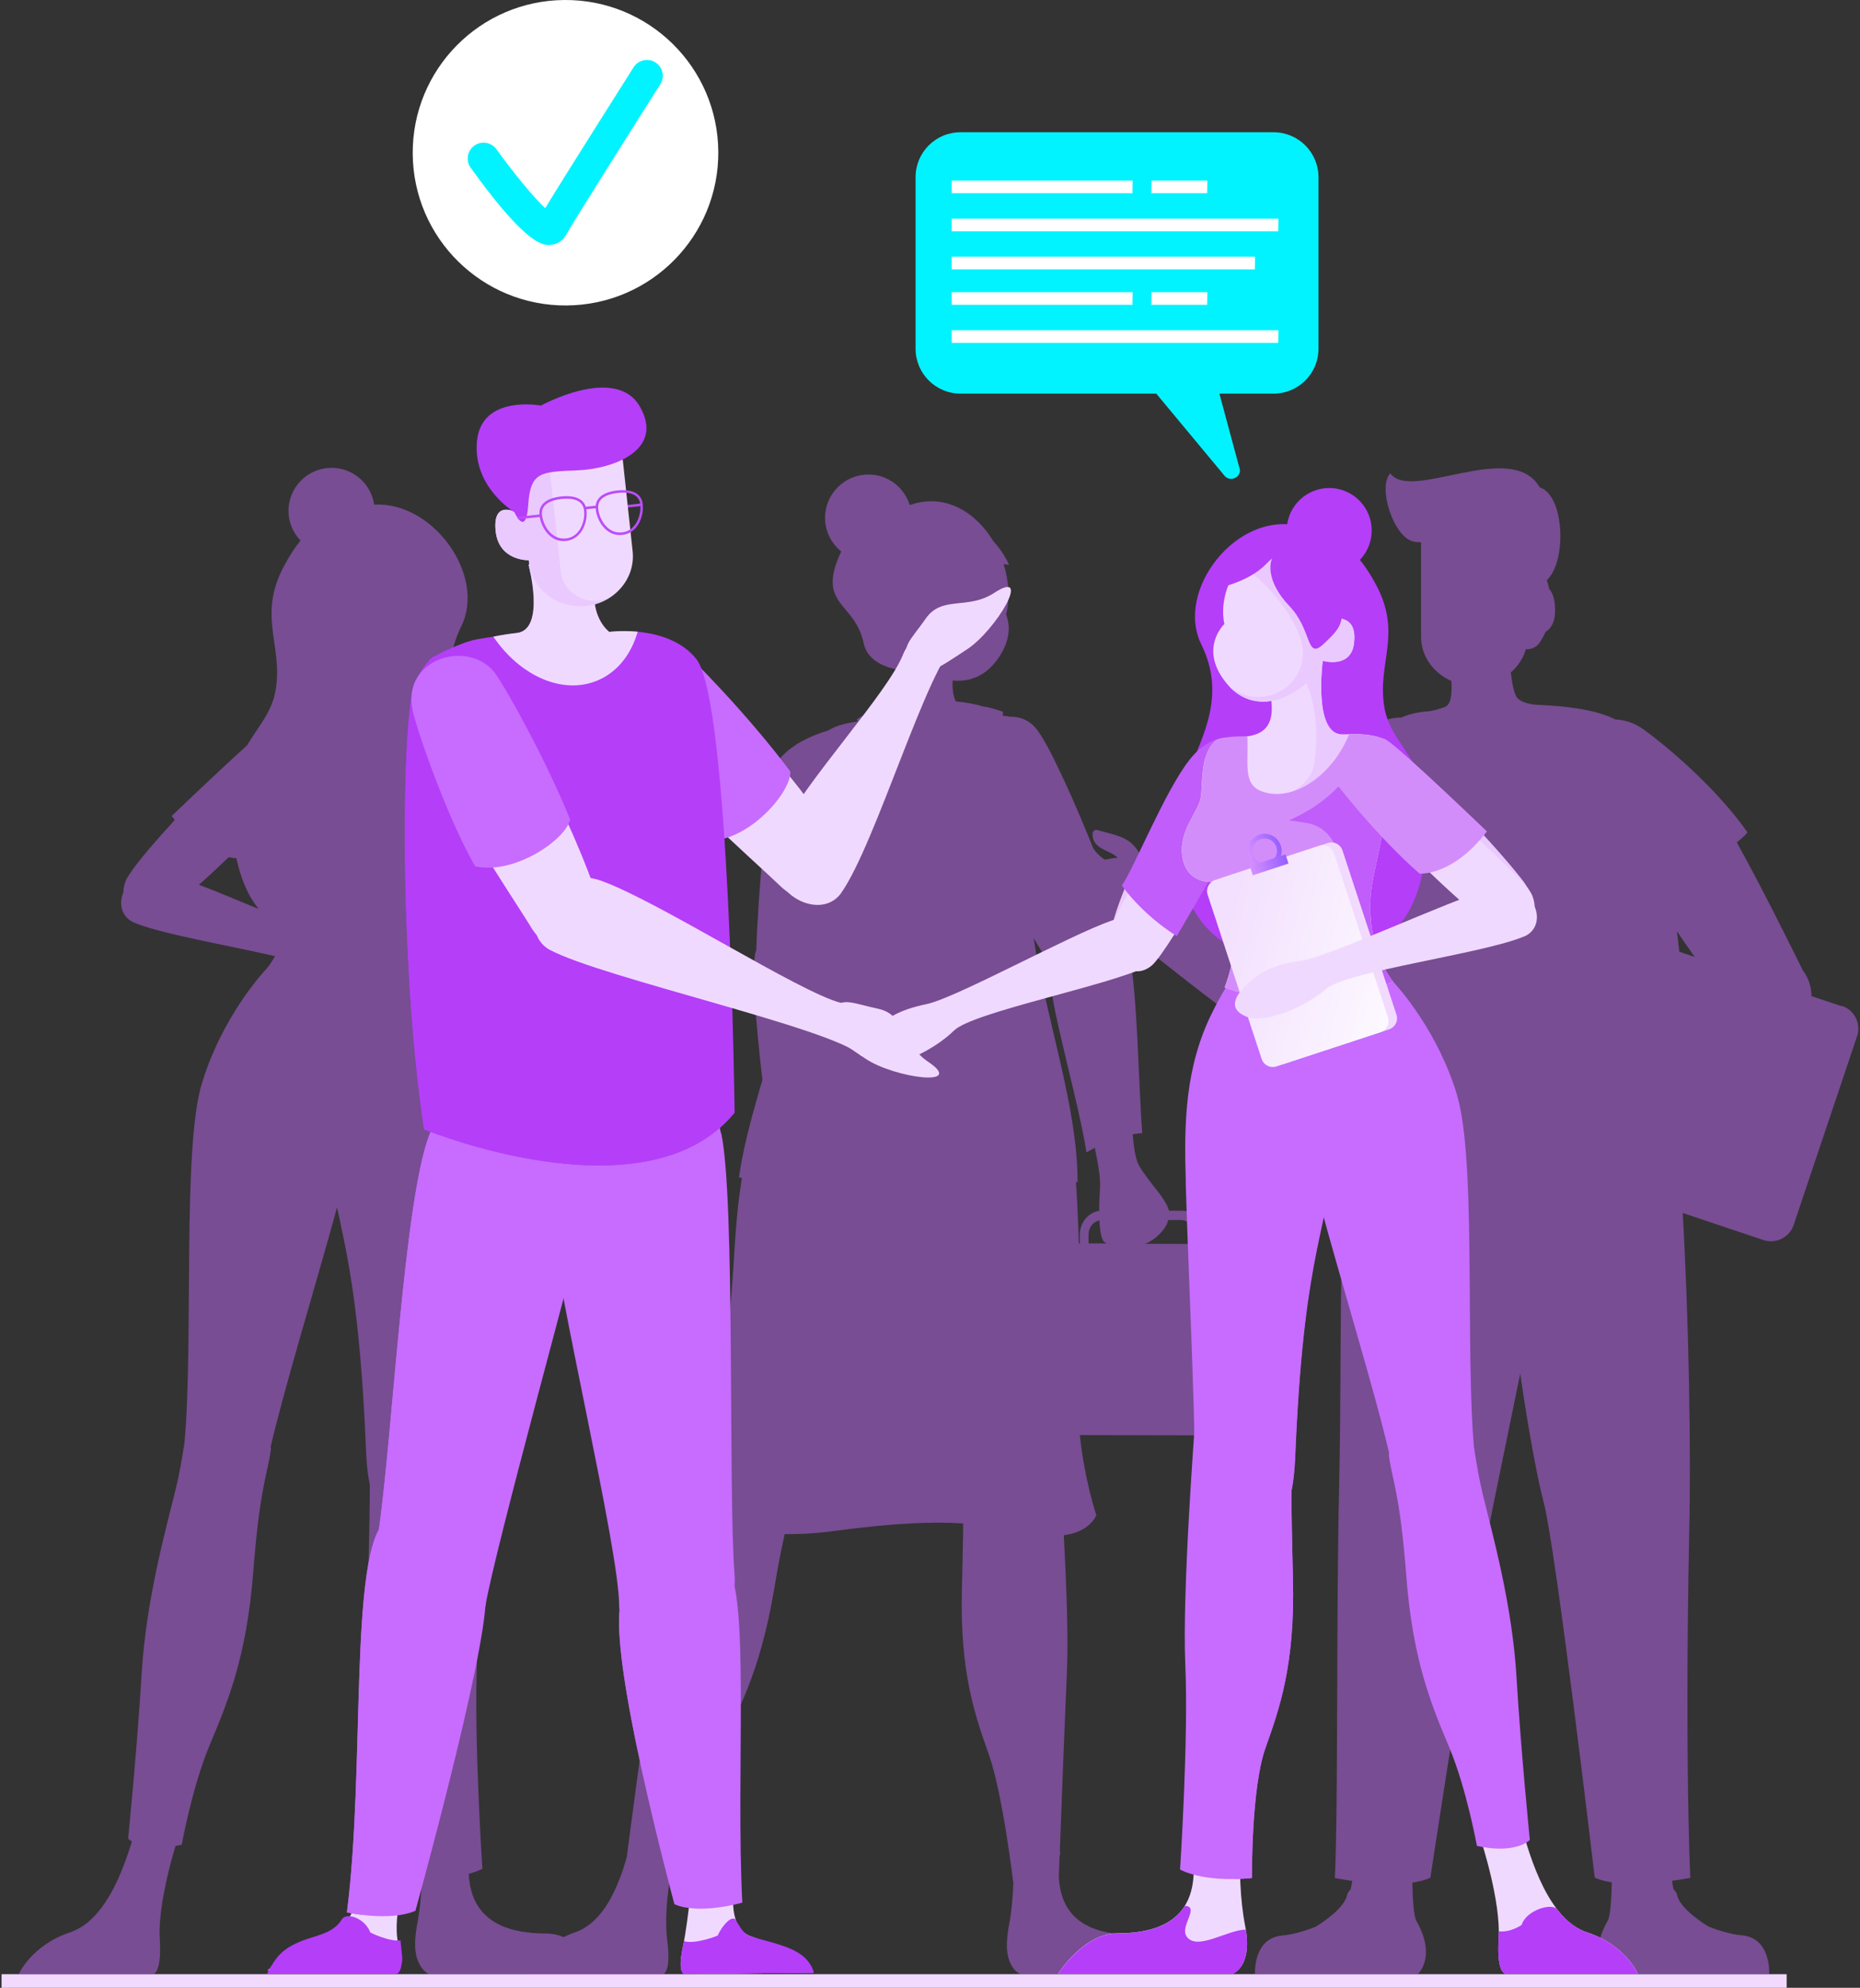 <svg width="454" height="485" viewBox="0 0 454 485" fill="none" xmlns="http://www.w3.org/2000/svg">
<rect x="0" y="0" width="454" height="485" fill="#333333" stroke="none"/>
<path d="M436.098 481.684H0.383V485H436.098V481.684Z" fill="#F1DAFE"/>
<path opacity="0.47" d="M449.398 245.461L445.628 244.206L442.167 243.045C442.143 240.676 441.361 238.472 440.057 236.79C437.164 230.962 430.431 217.269 423.935 205.542C425.357 204.381 426.306 203.481 426.519 203.055C418.387 191.517 405.869 181.354 401.269 178.037C398.946 176.355 396.575 175.644 394.323 175.549C388.799 172.754 380.335 172.233 376.447 172.043C376.447 172.043 376.423 172.043 376.399 172.043C375.712 172.019 375.19 171.972 374.834 171.948C373.341 171.806 371.183 171.38 370.282 170.195C369.619 169.342 369.097 166.973 368.765 164.083C370.519 162.567 371.8 160.6 372.44 158.397C373.72 158.539 375.095 157.852 375.783 156.834C376.375 155.933 376.873 155.033 377.253 154.18C378.509 153.398 379.576 151.882 379.576 148.992C379.576 146.102 378.936 144.562 378.154 143.709C377.964 142.832 377.727 142.122 377.561 141.553C382.492 137.004 381.9 120.752 375.783 118.904C375.783 118.904 375.783 118.857 375.783 118.833C368.812 107.083 344.345 122.577 339.366 115.493C336.166 118.833 340.149 130.963 344.891 132.1C345.341 132.219 346.029 132.29 346.858 132.337V155.388C346.858 160.127 349.869 164.201 354.255 166.144C354.421 168.584 354.327 171.806 352.786 172.446C351.576 172.943 350.178 173.299 349.04 173.512C347.119 173.63 344.464 173.986 342.022 175.076C338.11 175.076 334.293 176.829 332.278 180.43C330.997 182.728 321.372 198.198 318.29 211.915C319.404 213.028 320.732 214.023 322.178 214.947C320.281 221.889 318.384 229.375 316.867 235.914C303.97 228.522 287.232 219.378 281.636 216.061C281.281 215.161 280.901 214.308 280.475 213.502C280.475 213.431 280.475 213.384 280.451 213.289C279.431 210.73 278.317 207.698 276.231 205.803C274.097 203.836 270.493 203.339 267.838 202.51C267.245 202.32 266.676 202.865 266.676 203.434C266.676 207.272 270.612 207.224 272.817 209.262C271.821 209.356 270.707 209.522 269.711 209.759C268.526 209.025 267.625 208.124 266.842 206.987C265.04 202.486 263.12 197.914 261.271 193.768C261.271 193.744 261.271 193.72 261.223 193.673C261.034 193.246 260.844 192.82 260.654 192.394C260.654 192.346 260.607 192.299 260.583 192.251C260.18 191.375 259.801 190.522 259.398 189.693L259.303 189.48C259.137 189.124 258.971 188.769 258.805 188.437C258.781 188.39 258.758 188.319 258.71 188.271C258.521 187.869 258.331 187.49 258.165 187.111C258.165 187.063 258.117 187.016 258.094 186.968C257.951 186.66 257.786 186.329 257.643 186.021C257.596 185.926 257.548 185.855 257.525 185.76C257.359 185.429 257.217 185.121 257.051 184.813C257.051 184.789 257.027 184.741 257.003 184.718C256.837 184.386 256.671 184.054 256.505 183.746C256.458 183.675 256.41 183.581 256.387 183.51C256.268 183.273 256.15 183.036 256.007 182.799C255.96 182.728 255.913 182.633 255.889 182.562C255.747 182.278 255.581 181.993 255.438 181.733C255.438 181.685 255.391 181.662 255.367 181.614C255.249 181.377 255.106 181.164 254.988 180.951C254.941 180.88 254.893 180.809 254.869 180.738C254.751 180.548 254.656 180.359 254.537 180.169C254.514 180.122 254.49 180.074 254.443 180.027C254.3 179.814 254.182 179.601 254.063 179.411C254.04 179.364 253.992 179.316 253.968 179.269C253.874 179.127 253.779 178.985 253.684 178.842C253.66 178.795 253.613 178.748 253.589 178.7C253.471 178.534 253.352 178.369 253.257 178.226C251.432 175.763 249.061 174.815 246.571 174.886C246.121 174.768 245.481 174.673 244.746 174.625C244.793 174.294 244.817 173.986 244.817 173.678C244.817 173.678 242.043 172.612 239.909 172.375C237.847 171.711 235.571 171.356 233.295 171.143C232.726 169.935 232.417 168.324 232.512 166.144C232.512 166.12 232.512 166.073 232.512 166.049C232.607 166.049 232.702 166.049 232.797 166.049C232.986 166.049 233.176 166.097 233.389 166.097C233.769 166.097 234.148 166.097 234.527 166.073C234.717 166.073 234.907 166.073 235.096 166.049C235.476 166.002 235.855 165.931 236.211 165.86C236.4 165.812 236.59 165.789 236.78 165.741C237.135 165.647 237.515 165.504 237.87 165.362C238.06 165.291 238.25 165.244 238.439 165.149C238.795 164.983 239.127 164.794 239.459 164.604C239.649 164.509 239.814 164.391 240.004 164.296C240.336 164.083 240.644 163.822 240.976 163.562C241.166 163.42 241.332 163.278 241.498 163.112C241.806 162.827 242.091 162.519 242.375 162.211C242.494 162.069 242.636 161.975 242.754 161.832C242.731 161.832 242.707 161.856 242.66 161.88C242.825 161.69 242.991 161.524 243.157 161.311C246.808 156.455 246.595 152.569 245.576 149.94C246.548 145.983 246.24 141.648 244.959 137.62C245.789 137.762 246.311 137.833 246.311 137.833C246.311 137.833 245.03 134.801 242.422 131.982C238.202 125.017 230.853 120.421 222.626 123.05C222.436 123.121 222.246 123.145 222.057 123.216C220.705 118.928 216.746 115.777 211.981 115.777C206.125 115.777 201.383 120.515 201.383 126.367C201.383 129.684 202.948 132.621 205.342 134.564C205.247 134.777 205.129 134.967 205.034 135.204C199.391 147.831 208.709 146.836 210.819 156.976C211.601 160.719 215.229 162.827 219.876 163.514C220.042 166.286 219.97 169.39 219.235 171.783C217.315 172.067 216.106 172.327 216.106 172.327C216.106 172.327 213.048 172.991 209.136 175.502C209.136 175.502 209.23 175.715 209.373 176.023C206.623 176.402 203.92 177.066 202.236 178.203C200.055 178.842 197.803 179.743 195.764 180.832C195.717 180.856 195.669 180.88 195.622 180.904C195.1 181.188 194.626 181.472 194.152 181.804C194.033 181.875 193.915 181.97 193.796 182.041C193.298 182.372 192.824 182.728 192.397 183.083C192.303 183.154 192.232 183.225 192.16 183.296C191.757 183.628 191.402 183.983 191.046 184.339C190.975 184.41 190.904 184.481 190.856 184.528C190.477 184.931 190.169 185.334 189.884 185.76C189.813 185.855 189.766 185.95 189.695 186.044C189.41 186.495 189.173 186.945 188.983 187.419C188.912 187.608 188.841 187.845 188.77 188.153C188.723 188.295 188.699 188.485 188.652 188.674C188.652 188.745 188.628 188.793 188.604 188.864C187.253 195.142 185.072 216.961 184.597 231.839C184.455 232.171 184.36 232.526 184.289 232.929C183.91 235.298 183.957 239.159 184.242 243.827C184.242 243.85 184.242 243.898 184.242 243.921C184.242 244.158 184.289 244.419 184.289 244.679C184.669 250.27 185.332 256.904 186.091 263.49C185.664 264.983 185.214 266.451 184.811 267.92C184.692 268.347 184.574 268.773 184.455 269.199C183.981 270.834 183.531 272.493 183.104 274.127C181.989 278.415 181.017 282.727 180.377 287.252C180.377 287.252 180.662 287.323 181.089 287.441C181.065 287.655 181.017 287.868 180.994 288.081C180.851 288.981 180.709 289.882 180.591 290.829C180.591 290.995 180.543 291.137 180.52 291.279C180.377 292.369 180.235 293.483 180.116 294.644C180.093 294.952 180.045 295.259 180.022 295.567C179.927 296.468 179.832 297.392 179.761 298.339C179.737 298.695 179.69 299.05 179.666 299.429C179.571 300.685 179.476 301.964 179.382 303.314C178.006 326.958 175.398 351.668 169.187 366.332C169.187 366.332 169.211 366.38 169.282 366.474C169.282 366.498 169.329 366.522 169.353 366.569C169.424 366.664 169.495 366.759 169.614 366.901C169.661 366.948 169.708 367.019 169.756 367.067C169.874 367.209 170.017 367.375 170.183 367.564C170.23 367.611 170.254 367.659 170.301 367.706C166.887 377.325 161.505 392.203 159.134 408.194C156.692 424.683 153.421 449.724 152.994 453.065C152.899 453.373 152.828 453.657 152.733 453.965C152.686 454.154 152.615 454.344 152.567 454.533C152.425 455.007 152.259 455.505 152.117 455.979C152.117 456.002 152.117 456.026 152.093 456.073C151.24 458.608 150.196 461.119 148.94 463.394C148.892 463.465 148.845 463.56 148.821 463.631C148.56 464.081 148.3 464.507 148.015 464.934C147.92 465.076 147.849 465.218 147.754 465.36C147.565 465.621 147.375 465.858 147.185 466.118C146.853 466.568 146.522 466.995 146.166 467.397C146.024 467.563 145.881 467.729 145.715 467.871C145.36 468.25 145.004 468.582 144.649 468.914C144.459 469.08 144.293 469.222 144.103 469.388C143.724 469.696 143.321 469.956 142.918 470.217C142.728 470.335 142.562 470.454 142.373 470.572C141.78 470.904 141.163 471.188 140.5 471.425C139.433 471.78 138.484 472.183 137.607 472.633C136.256 472.088 134.81 471.757 133.292 471.757C132.154 471.757 131.111 471.709 130.092 471.638C129.76 471.615 129.475 471.567 129.143 471.52C128.503 471.449 127.839 471.378 127.246 471.283C126.915 471.235 126.63 471.141 126.298 471.07C125.777 470.951 125.231 470.856 124.733 470.714C124.425 470.619 124.164 470.525 123.88 470.406C123.429 470.264 122.955 470.098 122.552 469.932C122.291 469.814 122.054 469.696 121.817 469.553C121.414 469.364 121.035 469.174 120.679 468.961C120.466 468.819 120.252 468.677 120.063 468.535C119.731 468.298 119.399 468.085 119.091 467.824C118.901 467.658 118.735 467.492 118.569 467.326C118.285 467.066 118 466.805 117.763 466.521C117.597 466.355 117.479 466.166 117.336 465.976C117.099 465.692 116.886 465.384 116.672 465.076C115.226 462.825 114.562 460.124 114.42 457.21C116.672 456.594 117.739 455.955 117.739 455.955C117.739 455.955 115.629 423.735 116.435 405.351C117.099 390.544 115.155 361.262 114.254 348.138C114.752 327.432 115.748 306.75 116.388 286.02C116.838 271.19 116.578 257.401 109.797 243.874C108.754 241.813 107.687 239.728 106.478 237.809C106.573 237.762 106.668 237.738 106.786 237.714C106.786 237.714 105.885 235.558 105.174 232.431L107.142 226.414C109.015 225.134 110.627 223.666 112.002 221.984L113.519 225.348C113.733 225.229 113.946 225.134 114.159 225.016C115.748 228.191 117.123 230.725 118.119 232.194C120.205 235.772 125.231 238.259 130.542 234.824C139.362 229.138 163.141 208.906 169.234 203.647C169.495 203.481 169.756 203.315 169.993 203.197C172.814 201.752 174.829 202.865 178.362 199.761C180.875 197.535 176.845 191.707 184.858 190.617C186.684 190.38 187.229 189.053 184.621 188.935C181.041 188.793 174.853 189.788 169.377 192.939C168.381 193.507 170.42 185.263 168.523 187.111C165.986 189.622 166.247 190.356 165.678 194.147C165.678 194.147 165.891 196.279 161.268 199.406C161.268 199.406 160.581 199.951 160.581 199.975C155.033 204.808 139.409 212.531 128.55 218.714C128.503 218.548 128.479 218.383 128.432 218.217C128.337 217.838 128.219 217.411 128.124 217.032C127.981 216.487 127.839 215.966 127.673 215.374C127.673 215.303 127.626 215.232 127.626 215.161C128.124 214.639 128.384 214.331 128.384 214.331C125.8 209.546 120.252 190.048 115.06 181.709C114.728 181.188 114.396 180.714 114.065 180.264C110.319 171.617 107.592 162.993 112.595 152.806C118.688 140.416 105.767 122.34 91.328 123.121C90.617 118.312 86.657 114.498 81.608 114.166C75.823 113.787 70.82 118.194 70.441 123.974C70.251 127.03 71.389 129.85 73.357 131.887C71.982 133.593 70.607 135.654 69.232 138.284C62.831 150.413 69.113 157.473 67.288 168.347C66.363 173.82 63.044 177.208 60.294 181.875C52.778 188.65 41.896 199.098 41.896 199.098C42.157 199.43 42.417 199.738 42.678 200.046C38.079 205.045 34.072 209.712 32.033 212.673C32.033 212.649 32.128 212.578 32.152 212.531C31.393 213.573 30.871 214.426 30.658 214.995C30.279 215.99 30.113 216.89 30.113 217.696C28.927 220.515 29.615 223.76 32.744 225.111C39.075 227.788 55.007 230.536 67.122 233.284C66.055 235.25 65.154 236.245 65.154 236.245C61.289 240.415 53.347 250.792 49.245 264.438C44.456 280.405 47.278 327.053 45.025 352.07C44.338 356.311 43.864 359.343 42.844 363.489C40.45 373.25 35.637 390.449 34.57 408.407C33.503 426.365 31.274 448.611 31.274 448.611C31.274 448.611 31.559 448.919 32.199 449.298C30.54 454.747 28.05 461.404 24.28 466.095C23.877 466.592 23.498 467.042 23.071 467.492C22.905 467.658 22.763 467.8 22.597 467.966C22.218 468.321 21.838 468.677 21.459 469.008C21.27 469.174 21.08 469.316 20.89 469.459C20.487 469.767 20.06 470.027 19.634 470.288C19.444 470.406 19.254 470.525 19.065 470.619C18.448 470.951 17.808 471.235 17.144 471.472C7.637 474.6 4.531 481.754 4.531 481.754H36.87C36.87 481.754 39.572 482.654 39.003 473.154C38.956 472.538 38.956 471.899 38.956 471.259C39.027 463.796 41.706 454.154 42.844 450.387C43.342 450.293 43.84 450.222 44.361 450.103C44.361 450.103 46.875 436.054 51.166 425.82C55.457 415.562 60.199 404.475 61.811 383.579C63.423 362.684 65.32 359.675 66.126 353.658C66.15 353.444 66.126 353.207 66.079 352.947C69.516 338.187 76.961 313.975 82.271 294.596C84.761 306.157 87.701 318.713 89.171 350.08C89.337 353.658 89.384 358.111 90.261 362.21C90.261 362.542 90.261 362.873 90.261 363.252C90.261 367.398 90.166 373.416 89.906 384.077C89.36 405.398 93.249 416.107 96.757 426.01C100.266 435.912 100.053 458.04 100.053 458.04C100.788 458.111 101.475 458.158 102.163 458.205C102.447 458.205 102.708 458.229 102.993 458.253C102.85 461.972 102.519 466.071 101.76 469.885C101.689 470.217 101.665 470.501 101.618 470.809C101.594 470.975 101.57 471.117 101.546 471.259C101.499 471.543 101.475 471.804 101.452 472.065C101.428 472.349 101.404 472.633 101.381 472.894C101.381 473.131 101.357 473.391 101.333 473.605C101.333 473.865 101.333 474.102 101.333 474.339C101.333 474.552 101.333 474.765 101.333 474.979C101.333 475.216 101.357 475.429 101.381 475.642C101.381 475.831 101.404 476.021 101.452 476.211C101.475 476.4 101.523 476.59 101.546 476.779C101.57 476.945 101.618 477.111 101.641 477.277C101.689 477.442 101.736 477.608 101.784 477.774C101.831 477.916 101.878 478.058 101.926 478.201C101.973 478.343 102.044 478.485 102.092 478.627C102.139 478.745 102.187 478.864 102.258 478.982C102.329 479.101 102.376 479.219 102.447 479.338C102.495 479.432 102.566 479.551 102.613 479.646C102.684 479.764 102.756 479.859 102.827 479.954C102.898 480.048 102.945 480.12 103.016 480.214C103.088 480.309 103.159 480.38 103.23 480.475C103.277 480.546 103.348 480.617 103.396 480.688C103.467 480.759 103.538 480.83 103.609 480.901C103.657 480.949 103.728 480.996 103.775 481.043C103.846 481.115 103.917 481.162 103.965 481.209C104.012 481.257 104.06 481.28 104.107 481.328C104.178 481.375 104.226 481.423 104.297 481.446C104.344 481.446 104.368 481.494 104.415 481.517C104.463 481.541 104.51 481.588 104.581 481.612C104.605 481.612 104.629 481.636 104.652 481.659C104.7 481.683 104.747 481.707 104.771 481.73C104.818 481.73 104.818 481.73 104.818 481.73H128.693V481.778H161.292C161.292 481.778 164.09 482.678 162.833 473.107C162.762 472.491 162.691 471.851 162.667 471.188C162.359 466.284 163.141 460.432 163.947 455.884C164.018 455.671 169.424 437.594 174.592 428.118C179.808 418.594 185.522 408.265 188.96 387.725C189.908 381.992 190.762 377.704 191.544 374.292C195.005 374.363 198.941 374.174 203.493 373.558C218.382 371.568 227.699 371.236 235.096 371.71C235.096 372.8 235.073 373.984 235.049 375.335C235.002 378.58 234.907 382.584 234.788 387.725C234.267 408.265 238.013 418.594 241.379 428.118C244.746 437.642 247.306 459.2 247.306 459.2C247.306 459.2 247.33 459.2 247.354 459.2C247.235 462.778 246.903 466.687 246.168 470.359C246.097 470.667 246.074 470.951 246.026 471.259C246.002 471.401 246.002 471.543 245.979 471.686C245.931 471.946 245.908 472.207 245.884 472.467C245.86 472.752 245.836 473.012 245.813 473.249C245.813 473.486 245.789 473.723 245.765 473.936C245.765 474.173 245.765 474.41 245.765 474.647C245.765 474.86 245.765 475.073 245.765 475.263C245.765 475.476 245.789 475.689 245.813 475.879C245.813 476.068 245.86 476.258 245.884 476.424C245.908 476.613 245.931 476.803 245.979 476.969C246.002 477.134 246.05 477.3 246.074 477.442C246.121 477.608 246.168 477.774 246.216 477.916C246.263 478.058 246.311 478.201 246.334 478.319C246.382 478.461 246.429 478.603 246.5 478.722C246.548 478.84 246.595 478.959 246.643 479.077C246.714 479.196 246.761 479.314 246.832 479.432C246.88 479.527 246.951 479.646 246.998 479.717C247.069 479.812 247.117 479.906 247.188 480.001C247.235 480.096 247.306 480.167 247.354 480.238C247.425 480.333 247.496 480.404 247.543 480.475C247.591 480.546 247.662 480.617 247.709 480.664C247.781 480.735 247.828 480.783 247.899 480.854C247.946 480.901 248.018 480.972 248.065 481.02C248.136 481.067 248.184 481.115 248.255 481.162C248.302 481.209 248.35 481.257 248.397 481.28C248.468 481.328 248.515 481.351 248.563 481.399C248.61 481.423 248.658 481.446 248.681 481.47C248.729 481.494 248.776 481.517 248.824 481.541C248.847 481.541 248.871 481.565 248.895 481.588C248.942 481.612 248.99 481.636 249.037 481.659C249.061 481.659 249.085 481.659 249.085 481.659H290.717C290.717 481.659 284.695 472.041 276.681 472.041C275.591 472.041 274.571 471.994 273.599 471.922C273.291 471.899 273.03 471.851 272.722 471.828C272.082 471.757 271.442 471.686 270.849 471.591C270.541 471.543 270.256 471.449 269.948 471.401C269.426 471.283 268.905 471.188 268.431 471.046C268.146 470.951 267.885 470.856 267.625 470.762C267.174 470.619 266.724 470.477 266.321 470.288C266.06 470.169 265.846 470.051 265.609 469.932C265.23 469.743 264.851 469.553 264.519 469.364C264.305 469.222 264.116 469.08 263.902 468.937C263.57 468.724 263.262 468.511 262.978 468.25C262.788 468.108 262.646 467.942 262.456 467.777C262.195 467.516 261.911 467.279 261.674 466.995C261.531 466.829 261.389 466.639 261.247 466.45C261.034 466.166 260.82 465.881 260.631 465.597C259.232 463.394 258.592 460.764 258.449 457.897C258.449 457.447 258.52 455.765 258.615 453.23C258.663 452.733 258.734 452.235 258.805 451.738H258.686C259.066 441.456 259.848 420.94 260.417 408.076C260.797 399.736 260.299 386.588 259.659 374.577C266.107 373.795 267.601 369.696 267.601 369.696C267.601 369.696 264.732 361.215 263.57 350.151L305.629 350.246C305.629 350.246 305.677 350.246 305.7 350.246H308.854C311.082 350.246 312.908 348.327 312.908 345.934L312.955 328.806C314.07 328.024 314.828 326.697 314.828 325.157V322.978V307.46C314.852 305.304 313.05 303.528 310.774 303.528H308.948H294.107V301.348C294.107 299.761 293.538 298.268 292.495 297.155C291.452 296.041 290.053 295.402 288.583 295.402H285.335C285.335 295.402 285.335 295.331 285.311 295.283C285.264 295.117 285.193 294.951 285.121 294.786C285.074 294.667 285.05 294.572 285.003 294.454C284.932 294.288 284.837 294.122 284.766 293.956C284.718 293.838 284.647 293.743 284.6 293.625C284.505 293.459 284.41 293.269 284.292 293.104C284.221 292.985 284.149 292.89 284.078 292.772C283.96 292.582 283.841 292.417 283.723 292.227C283.651 292.132 283.58 292.014 283.486 291.895C283.343 291.706 283.201 291.516 283.059 291.303C282.988 291.208 282.917 291.114 282.845 291.019C282.679 290.806 282.513 290.569 282.324 290.332C282.3 290.284 282.253 290.261 282.229 290.213C281.873 289.74 281.494 289.289 281.115 288.792C281.115 288.792 281.091 288.744 281.067 288.721C280.878 288.484 280.688 288.223 280.498 287.986C280.403 287.868 280.309 287.749 280.237 287.631C280.072 287.418 279.906 287.181 279.74 286.968C279.645 286.849 279.55 286.731 279.455 286.589C279.265 286.328 279.099 286.091 278.934 285.831C278.862 285.736 278.791 285.617 278.72 285.523C278.483 285.167 278.246 284.788 278.033 284.409C277.25 283.082 276.776 280.358 276.468 276.757C277.227 276.615 278.033 276.52 278.815 276.473C277.867 264.461 277.701 243.14 275.614 232.289C275.401 230.844 274.832 228.735 274.05 226.177C274.571 227.077 275.259 227.93 276.136 228.617C281.589 232.905 310.039 256.122 319.333 259.676C322.865 261.026 326.09 260.86 328.698 259.818C327.109 275.809 324.596 289.408 324.596 289.408C324.596 289.408 325.782 289.668 327.986 290.071C326.943 312.317 327.417 339.135 326.848 363.655C326.137 393.956 326.659 439.348 325.829 458.229C325.829 458.229 327.536 458.561 330.049 458.916C329.954 459.698 329.812 460.432 329.622 461.119C329.243 461.356 328.935 461.783 328.769 462.517C327.963 465.976 321.538 469.861 321.182 470.075C318.456 471.188 315.492 472.017 312.932 472.254C305.772 472.917 306.317 481.73 306.317 481.73H346.005C346.005 481.73 350.794 477.585 345.72 468.677C345.057 467.516 344.819 463.204 344.725 459.343C346.384 459.106 347.925 458.727 349.134 458.134C349.134 458.134 355.512 416.154 360.088 389.36C362.459 377.017 367.461 352.639 371.065 335.155C373.222 350.222 375.641 362.352 376.755 366.427C379.718 377.183 389.249 458.111 389.249 458.111C390.411 458.679 391.857 459.035 393.422 459.272C393.327 463.133 393.09 467.492 392.426 468.629C387.353 477.537 392.142 481.683 392.142 481.683H431.83C431.83 481.683 432.399 472.87 425.215 472.207C422.655 471.97 419.691 471.141 416.964 470.027C416.633 469.838 410.184 465.929 409.378 462.47C409.212 461.759 408.904 461.333 408.524 461.072C408.335 460.385 408.216 459.651 408.121 458.892C410.777 458.537 412.578 458.182 412.578 458.182C411.938 443.612 411.725 419.305 411.986 395.022C412.057 387.82 412.175 380.594 412.318 373.653C412.768 354.392 412.246 322.575 410.729 295.947L419.454 298.884L430.407 302.556C433.466 303.575 436.785 301.94 437.804 298.884L453.286 252.829C454.305 249.773 452.669 246.456 449.611 245.438L449.398 245.461ZM55.813 209.143C56.595 209.309 57.235 209.38 57.686 209.404C58.753 214.189 60.389 218.406 63.162 221.794C58.041 219.662 52.897 217.53 48.558 215.871C50.763 213.929 53.252 211.631 55.813 209.167V209.143ZM284.363 299.453C284.576 299.145 284.766 298.813 284.884 298.505C284.884 298.505 284.955 298.292 284.979 298.197C285.05 298.031 285.098 297.842 285.145 297.676H288.275C290.148 297.676 291.689 299.334 291.689 301.348V303.504L279.503 303.48C281.328 302.746 282.964 301.49 284.363 299.5V299.453ZM263.57 301.253V303.409H263.333C263.238 300.377 263.12 297.392 262.978 294.525C262.883 292.417 262.764 290.403 262.622 288.508C262.741 288.46 262.883 288.413 263.025 288.365C263.025 270.029 255.415 248.944 252.309 229.043C252.309 228.996 252.309 228.972 252.309 228.925C253.826 231.46 255.249 233.758 256.458 235.606C256.292 236.553 256.221 237.548 256.292 238.591C256.956 247.759 262.954 267.517 265.206 281.163C265.657 280.926 266.344 280.524 267.222 280.05C268.099 284.148 268.62 287.536 268.502 289.645C268.383 291.706 268.288 293.648 268.288 295.425C265.633 295.852 263.57 298.292 263.57 301.253ZM265.704 303.409V301.253C265.704 300.282 266.06 299.358 266.7 298.671C267.15 298.197 267.719 297.937 268.336 297.771C268.431 299.761 268.668 301.395 269.166 302.533C269.308 302.864 269.663 303.149 270.138 303.385H265.704V303.409ZM409.899 232.218C409.71 230.536 409.496 228.878 409.307 227.219C410.753 229.328 412.199 231.436 413.645 233.474L409.899 232.218Z" fill="#C76CFF"/>
<path d="M152.14 176.758C156.597 185.927 184.929 210.802 190.453 216.18C197.092 222.671 207.476 217.672 206.077 209.286C204.892 202.131 173.715 166.168 169.092 162.804C160.77 156.739 146.569 165.292 152.14 176.758Z" fill="#F0D9FF"/>
<path d="M173.359 205.14C164.089 195.805 151.192 176.687 148.916 172.043C143.321 160.577 157.546 152.001 165.867 158.089C168.452 159.985 182.89 174.815 192.919 188.248C193.085 193.294 183.151 204.808 173.359 205.163V205.14Z" fill="#C76CFF"/>
<path d="M242.636 144.68C236.211 148.874 229.928 145.249 225.993 150.887C222.057 156.526 219.496 158.042 222.436 161.951C225.376 165.884 228.743 163.207 236.021 158.445C243.134 153.801 252.167 138.45 242.636 144.68Z" fill="#F0D9FF"/>
<path d="M205.342 217.838C213.782 205.898 226.538 161.998 233.721 156.573C235.76 155.01 223.503 151.835 220.468 159.582C216.698 169.153 196.902 190.167 190.216 203.244C183.578 216.203 199.628 225.917 205.342 217.862V217.838Z" fill="#F0D9FF"/>
<path d="M175.991 276.543C172.981 262.708 164.777 253.468 162.027 251.123C157.499 247.285 144.839 247.664 139.741 258.159C134.62 268.654 132.723 275.027 134.17 293.932C135.592 312.861 151.264 377.466 151.311 391.657C151.335 405.848 180.852 404.308 179.287 383.981C177.722 363.655 179.5 292.535 176.039 276.52L175.991 276.543Z" fill="#C76CFF"/>
<path d="M133.719 280.595C134.027 271.119 136.043 265.717 139.717 258.16C142.562 252.284 147.778 249.584 152.591 249.015C152.899 248.968 153.207 248.944 153.516 248.92C153.776 248.92 154.037 248.896 154.322 248.896C155.104 248.896 155.887 248.92 156.622 249.015C157.594 249.133 158.518 249.347 159.372 249.655C159.798 249.797 160.178 249.963 160.557 250.152C160.747 250.247 160.913 250.342 161.102 250.436C161.434 250.65 161.766 250.863 162.051 251.1C162.217 251.242 162.43 251.431 162.643 251.645C162.762 251.763 162.881 251.882 162.999 252C163.047 252.047 163.094 252.095 163.118 252.118C163.212 252.213 163.307 252.308 163.402 252.403C163.45 252.45 163.497 252.521 163.544 252.569C163.639 252.687 163.758 252.782 163.853 252.9C163.9 252.948 163.947 252.995 163.995 253.066C164.303 253.398 164.635 253.777 164.991 254.203C165.038 254.274 165.085 254.322 165.133 254.393C165.251 254.535 165.394 254.701 165.512 254.867C165.583 254.938 165.631 255.009 165.702 255.08C165.844 255.246 165.963 255.411 166.105 255.577C166.152 255.648 166.223 255.719 166.271 255.791C166.65 256.288 167.03 256.786 167.433 257.354C167.48 257.425 167.551 257.496 167.599 257.591C167.741 257.804 167.883 257.994 168.025 258.207C168.096 258.302 168.144 258.397 168.215 258.491C168.357 258.705 168.499 258.918 168.642 259.155C168.689 259.249 168.76 259.32 168.808 259.415C169.211 260.031 169.614 260.695 169.993 261.358C170.041 261.453 170.112 261.547 170.159 261.642C170.301 261.879 170.444 262.14 170.586 262.4C170.657 262.519 170.704 262.637 170.775 262.756C170.918 263.016 171.06 263.277 171.179 263.537C171.226 263.656 171.297 263.751 171.344 263.869C171.534 264.248 171.724 264.627 171.914 265.006C172.103 265.385 172.293 265.788 172.459 266.191C172.506 266.309 172.554 266.428 172.625 266.546C172.743 266.831 172.886 267.115 173.004 267.423C173.075 267.565 173.123 267.707 173.194 267.849C173.312 268.133 173.431 268.441 173.549 268.749C173.597 268.892 173.644 269.01 173.715 269.152C173.881 269.579 174.047 270.005 174.19 270.455C174.355 270.905 174.498 271.332 174.64 271.806C174.687 271.948 174.735 272.09 174.782 272.232C174.877 272.54 174.972 272.872 175.067 273.203C175.114 273.369 175.162 273.535 175.209 273.701C175.304 274.033 175.399 274.364 175.47 274.696C175.517 274.838 175.541 275.004 175.588 275.146C175.707 275.62 175.825 276.117 175.92 276.591C175.968 276.852 176.039 277.136 176.086 277.444C176.086 277.539 176.134 277.657 176.134 277.752C176.181 277.965 176.205 278.178 176.252 278.415C176.252 278.534 176.3 278.676 176.323 278.794C176.347 279.008 176.394 279.245 176.418 279.481C176.418 279.624 176.466 279.766 176.466 279.908C176.489 280.145 176.537 280.405 176.56 280.666C176.56 280.808 176.584 280.95 176.608 281.092C176.631 281.377 176.679 281.685 176.703 282.016C176.703 282.135 176.703 282.23 176.726 282.348C176.821 283.225 176.892 284.149 176.987 285.144C176.987 285.238 176.987 285.357 176.987 285.452C177.011 285.854 177.058 286.257 177.082 286.66C177.082 286.802 177.082 286.92 177.106 287.063C177.129 287.465 177.153 287.868 177.177 288.271C177.177 288.413 177.177 288.531 177.2 288.673C177.224 289.1 177.248 289.55 177.272 290C177.272 290.119 177.272 290.213 177.272 290.332C177.295 290.877 177.343 291.445 177.366 292.014C177.461 293.862 177.532 295.804 177.604 297.842C177.604 297.889 177.604 297.937 177.604 297.984C177.604 298.6 177.651 299.24 177.675 299.879C177.675 299.927 177.675 299.974 177.675 300.021C177.675 300.685 177.722 301.372 177.746 302.059C165.204 311.014 143.606 310.848 144.293 317.221C144.601 320.088 153.753 381.471 154.82 383.864C154.938 384.124 153.16 392.913 151.192 392.842C151.145 392.463 151.121 392.108 151.121 391.705C151.097 377.751 135.9 314.947 134.051 294.928C134.051 294.928 134.051 294.904 134.051 294.881C134.027 294.573 134.004 294.265 133.98 293.98C133.767 291.019 133.624 288.366 133.553 285.973C133.506 284.054 133.506 282.277 133.553 280.642L133.719 280.595Z" fill="#C76CFF"/>
<path d="M104.865 276.804C110.27 262.874 120.11 253.469 123.263 251.052C128.479 247.12 141.044 247.262 144.316 257.71C147.588 268.157 148.37 274.506 143.652 293.506C138.91 312.507 121.034 377.372 118.521 391.61C116.008 405.849 89.336 394.596 92.394 373.771C95.785 350.767 98.582 292.891 104.841 276.781L104.865 276.804Z" fill="#C76CFF"/>
<path d="M134.027 304.973C127.436 303.883 117.147 302.153 114.752 302.888C109.774 304.404 105.909 308.787 105.862 314.141C105.814 320.348 96.094 380.025 96.118 380.286C95.122 379.433 93.628 378.201 92.158 376.614C92.158 375.69 92.253 374.766 92.395 373.795C95.786 350.791 98.583 292.914 104.842 276.804C109.75 264.177 118.285 255.269 122.197 251.929C122.6 251.573 122.956 251.289 123.264 251.076C128.48 247.143 141.045 247.285 144.317 257.733C147.589 268.181 148.371 274.53 143.653 293.53C143.416 294.454 143.582 302.059 142.586 304.996C141.543 308.076 137.204 305.494 134.004 304.973H134.027Z" fill="#C76CFF"/>
<path d="M80.35 471.804C87.202 469.435 88.838 458.987 89.549 452.78L99.554 456.381C99.554 456.381 95.618 466.971 97.183 474.197C98.748 481.423 96.59 480.736 96.59 480.736H65.295C65.295 480.736 73.546 474.173 80.374 471.804H80.35Z" fill="#F0D9FF"/>
<path d="M65.248 481.612H96.354C96.354 481.612 97.492 481.991 97.942 479.645C98.179 478.437 98.321 478.461 97.942 475.31C97.871 474.718 97.8 474.102 97.776 473.462C94.813 473.746 90.403 471.519 90.403 471.519C89.123 468.061 84.618 466.497 83.456 468.274C81.607 471.448 77.719 472.159 75.016 473.083C69.112 475.073 67.69 477.347 66.267 479.622C65.532 480.783 65.248 481.588 65.248 481.588V481.612Z" fill="#B53EF9"/>
<path d="M65.248 481.612H96.354C96.354 481.612 97.492 481.991 97.942 479.646H66.244C65.509 480.806 65.225 481.612 65.225 481.612H65.248Z" fill="#B53EF9"/>
<path d="M94.126 371.094C85.093 378.462 89.218 431.411 84.666 466.616C84.666 466.616 95.121 468.938 101.404 466.213C101.404 466.213 118.569 404.261 118.569 389.834C118.569 364.484 103.775 363.181 94.102 371.07L94.126 371.094Z" fill="#C76CFF"/>
<path d="M183.459 472.515C176.583 470.217 179.713 459.248 178.954 453.064L168.997 456.76C168.997 456.76 168.167 467.848 166.673 475.073C165.18 482.299 167.337 481.612 167.337 481.612L198.632 481.304C198.632 481.304 190.334 474.836 183.459 472.515Z" fill="#F0D9FF"/>
<path d="M183.459 472.515C181.373 471.875 180.875 470.501 179.618 468.511C178.812 467.113 176.394 469.553 175.161 472.278C175.161 472.278 169.779 474.481 166.887 473.605C166.816 474.102 166.768 474.6 166.65 475.073C165.156 482.299 167.314 481.612 167.314 481.612L198.609 481.304C197.02 475.405 190.05 474.552 183.435 472.515H183.459Z" fill="#B53EF9"/>
<path d="M166.153 479.741C166.295 481.944 167.314 481.612 167.314 481.612L198.61 481.304C198.61 481.304 198.491 480.522 197.827 479.433L166.129 479.741H166.153Z" fill="#B53EF9"/>
<path d="M177.342 382.087C183.127 388.483 179.571 432.43 181.183 464.223C181.183 464.223 170.657 467.303 164.635 464.578C164.635 464.578 147.991 403.432 151.619 390.781C156.455 373.818 169.59 373.51 177.342 382.087Z" fill="#C76CFF"/>
<path d="M151.619 390.781C152.378 388.151 153.326 385.948 154.417 384.076C154.417 384.882 165.892 438.897 167.219 465.36C166.65 465.241 166.105 465.099 165.56 464.933C165.252 464.815 164.943 464.72 164.635 464.578C164.635 464.578 159.348 444.606 155.033 424.209C152.141 409.923 150.102 396.087 151.619 390.781Z" fill="#C76CFF"/>
<path d="M94.125 371.094C95.287 370.146 96.496 369.341 97.777 368.701C96.591 373.558 91.849 393.671 92.181 408.028C92.537 424.019 89.479 462.114 88.175 467.184C86.088 466.924 84.689 466.616 84.689 466.616C89.242 431.411 85.116 378.462 94.149 371.094H94.125Z" fill="#C76CFF"/>
<path d="M103.537 275.549C103.537 275.549 157.735 297.889 179.31 271.474C179.31 271.474 178.148 171.167 169.992 160.837C163.188 152.214 148.726 154.18 148.726 154.18C148.726 154.18 144.34 151.1 145.098 143.282C146.971 124.164 129.024 137.857 129.024 137.857C129.024 137.857 133.268 153.706 126.108 154.465C123.619 154.725 120.11 155.412 116.743 155.933C112.57 156.573 105.837 160.221 105.837 160.221C103.656 161.501 101.143 166.594 101.048 166.879C101.001 167.068 100.953 167.281 100.906 167.495C100.835 167.802 100.764 168.158 100.692 168.513C97.729 184.031 98.013 239.325 103.537 275.549Z" fill="#B53EF9"/>
<path d="M100.692 168.513C100.763 168.158 100.835 167.803 100.906 167.495C100.953 167.281 101 167.068 101.048 166.879C101.119 166.642 109.488 159.108 112.878 174.72C116.221 190.096 122.03 243.566 179.12 271.663C157.45 297.747 103.514 275.549 103.514 275.549C97.99 239.325 97.729 184.031 100.669 168.513H100.692Z" fill="#B53EF9"/>
<path d="M129.521 140.013C129.261 138.686 129.023 137.833 129.023 137.833C129.023 137.833 143.438 126.841 145.074 138.331L129.498 140.013H129.521Z" fill="url(#paint0_linear_2122_12777)"/>
<path d="M120.418 155.341C126.914 164.912 137.298 169.603 145.81 166.05C150.694 164.012 154.084 159.629 155.649 154.133C151.737 153.754 148.726 154.18 148.726 154.18C148.726 154.18 144.34 151.101 145.099 143.259C146.948 124.14 129.024 137.834 129.024 137.834C129.024 137.834 133.268 153.683 126.108 154.441C124.472 154.607 122.504 154.915 120.418 155.341Z" fill="#F0D9FF"/>
<path d="M150.741 124.093L150.67 123.477L156.55 122.837L156.621 123.453L150.741 124.093Z" fill="#BB4DF9"/>
<path d="M151.998 112.081L154.417 134.516C155.128 141.126 150.054 147.096 143.06 147.854C136.09 148.612 129.855 143.851 129.12 137.241L129.072 136.696C129.072 136.696 121.794 136.956 120.988 129.636C120.205 122.292 125.326 124.779 125.326 124.779L124.283 115.09L151.975 112.105L151.998 112.081Z" fill="#F0D9FF"/>
<path d="M125.35 124.732L124.307 115.043L134.146 113.977C134.146 113.977 134.146 114.119 134.146 114.19L136.896 139.586C137.37 144.017 141.922 147.168 146.213 146.552C147.541 146.362 148.727 145.841 149.746 145.13C147.897 146.575 145.621 147.547 143.06 147.831C136.09 148.589 129.855 143.827 129.12 137.217L129.072 136.672C129.072 136.672 121.794 136.933 120.988 129.613C120.205 122.268 125.326 124.756 125.326 124.756L125.35 124.732Z" fill="#EAC9FF"/>
<path d="M125.563 124.969C125.563 124.969 128.384 131.318 128.93 123.192C129.475 115.043 131.988 115.137 140.974 114.758C149.959 114.379 162.193 109.712 156.194 99.217C150.291 88.912 132.035 98.957 132.035 98.957C132.035 98.957 117.597 96.232 116.435 107.533C115.273 118.833 125.563 124.969 125.563 124.969Z" fill="#B53EF9"/>
<path d="M138.034 132.005C134.193 132.337 131.965 128.475 131.68 125.727C131.396 123.168 133.292 121.534 136.991 121.131C140.69 120.752 142.894 121.936 143.155 124.495C143.321 126.058 142.989 127.812 142.231 129.162C141.59 130.323 140.358 131.744 138.153 131.981C138.105 131.981 138.058 131.981 138.034 131.981V132.005ZM137.37 121.723C137.37 121.723 137.157 121.723 137.062 121.747C134.715 122.007 131.988 122.884 132.297 125.656C132.557 128.143 134.573 131.673 137.987 131.389C138.034 131.389 138.058 131.389 138.105 131.389C140.049 131.176 141.14 129.92 141.709 128.878C142.397 127.622 142.728 126.011 142.562 124.566C142.278 121.913 139.646 121.534 137.37 121.723Z" fill="#BB4DF9"/>
<path d="M151.761 130.536C147.92 130.868 145.691 127.006 145.407 124.258C145.122 121.699 147.019 120.065 150.718 119.662C154.416 119.283 156.621 120.468 156.882 123.026C157.19 125.798 155.791 130.11 151.879 130.512C151.832 130.512 151.784 130.512 151.761 130.512V130.536ZM151.097 120.254C151.097 120.254 150.884 120.254 150.789 120.278C148.442 120.539 145.715 121.415 146.023 124.187C146.308 126.722 148.323 130.299 151.832 129.897C155.317 129.517 156.55 125.608 156.289 123.074C156.005 120.42 153.373 120.041 151.097 120.231V120.254Z" fill="#BB4DF9"/>
<path d="M142.8 124.282L142.729 123.666L145.597 123.358L145.668 123.974L142.8 124.282Z" fill="#BB4DF9"/>
<path d="M126.393 126.699L126.322 126.106L132.202 125.467L132.273 126.083L126.393 126.699Z" fill="#BB4DF9"/>
<path d="M102.589 178.582C104.604 188.579 125.728 219.78 129.711 226.39C134.5 234.35 145.809 232.123 146.568 223.642C147.208 216.416 126.131 173.749 122.528 169.342C116.008 161.382 100.099 166.073 102.612 178.582H102.589Z" fill="#F0D9FF"/>
<path d="M115.984 211.37C109.37 199.999 101.712 178.25 100.693 173.18C98.179 160.672 114.088 155.981 120.608 163.941C122.647 166.429 132.865 184.434 139.171 199.951C138.057 204.879 125.539 213.526 115.961 211.37H115.984Z" fill="#C76CFF"/>
<path d="M226.513 259.037C220.135 254.749 221.06 247.547 214.326 246.125C207.593 244.704 205.199 242.927 202.733 247.144C200.267 251.361 204.037 253.446 211.244 258.302C218.286 263.04 235.972 265.386 226.513 259.037Z" fill="#F0D9FF"/>
<path d="M134.263 231.792C147.185 238.638 203.658 251.029 209.988 257.449C211.79 259.273 213.379 246.717 205.294 244.703C195.313 242.216 160.651 219.875 146.805 214.924C133.102 210.02 125.515 227.172 134.263 231.792Z" fill="#F0D9FF"/>
<path d="M128.455 222.765C128.455 222.765 132.391 229.944 133.932 230.702C135.449 231.46 144.719 221.912 144.719 221.912L144.008 214.876L142.87 212.981C142.87 212.981 139.503 209.167 135.497 211.702C131.513 214.26 128.455 222.765 128.455 222.765Z" fill="#F0D9FF"/>
<path d="M204.488 245.319C204.488 245.319 206.67 245.177 207.665 245.319C208.661 245.461 214.28 251.384 211.435 257.615C211.435 257.615 210.558 256.596 209.515 255.933C208.471 255.246 204.204 249.844 203.919 248.351C203.635 246.859 204.488 245.319 204.488 245.319Z" fill="#F0D9FF"/>
<path d="M272.698 471.71C290.195 471.71 292.542 461.641 290.977 450.933H302.689C302.547 455.694 302.618 463.205 303.922 469.885C305.89 479.859 300.911 481.565 300.911 481.565H258.283C258.283 481.565 264.447 471.71 272.674 471.71H272.698Z" fill="#F0D9FF"/>
<path d="M289.602 472.42C287.966 469.933 292.921 465.218 289.223 465.005C286.709 469.056 281.731 471.733 272.698 471.733C264.495 471.733 258.307 481.589 258.307 481.589H300.935C300.935 481.589 305.581 479.978 304.088 470.809C299.631 470.809 292.068 476.163 289.578 472.42H289.602Z" fill="#B53EF9"/>
<path d="M291.949 343.66C293.134 325.75 315.586 350.673 315.42 355.458C315.207 361.452 315.065 364.248 315.586 385.285C316.108 406.323 312.291 416.889 308.829 426.649C305.392 436.41 305.581 458.229 305.581 458.229C293.372 459.39 288.037 456.144 288.037 456.144C288.037 456.144 290.123 424.375 289.317 406.251C288.511 388.128 291.641 347.877 291.925 343.66H291.949Z" fill="#C76CFF"/>
<path d="M301.624 458.443C301.718 451.43 302.24 436.339 304.848 428.521C308.309 418.121 307.053 397.202 306.508 374.79C305.986 352.355 311.226 359.036 311.415 352.639C311.486 350.626 307.977 345.224 303.663 340.628C309.59 345.177 315.517 352.995 315.422 355.458C315.209 361.452 315.066 364.248 315.588 385.285C316.109 406.323 312.292 416.889 308.831 426.65C305.393 436.41 305.583 458.23 305.583 458.23C304.16 458.372 302.833 458.443 301.576 458.466L301.624 458.443Z" fill="#C76CFF"/>
<path d="M289.412 288.555C290.147 312.625 291.404 336.576 291.759 360.623C291.878 368.938 297.9 377.775 307.241 374.529C316.179 371.426 315.942 359.462 316.321 351.715C318.573 303.67 324.311 300.377 326.468 276.046C327.82 260.884 335.027 234.161 314.093 232.194C304.325 231.294 299.82 239.207 295.932 246.954C289.246 260.315 288.985 273.914 289.436 288.531L289.412 288.555Z" fill="#C76CFF"/>
<path d="M322.25 273.109L316.18 258.705C316.18 258.705 314.165 273.109 310.04 301.041C305.962 328.641 306.436 373.653 306.46 374.743C306.697 374.672 306.958 374.625 307.195 374.53C316.133 371.426 315.896 359.462 316.275 351.716C318.528 303.67 323.815 302.178 325.972 277.871C326.043 277.042 322.155 273.962 322.273 273.085L322.25 273.109Z" fill="#C76CFF"/>
<path d="M387.352 471.473C377.987 468.393 373.459 453.35 371.301 445.318L361.51 449.085C361.51 449.085 366.37 463.75 365.801 473.131C365.232 482.513 367.911 481.613 367.911 481.613H399.799C399.799 481.613 396.741 474.553 387.376 471.473H387.352Z" fill="#F0D9FF"/>
<path d="M387.353 471.473C384.532 470.549 382.137 468.512 380.122 465.93C378.818 464.105 372.464 466.119 371.421 469.649C371.421 469.649 368.884 471.521 365.826 471.236C365.826 471.876 365.826 472.516 365.779 473.132C365.21 482.513 367.889 481.613 367.889 481.613H399.777C399.777 481.613 396.718 474.553 387.353 471.473Z" fill="#B53EF9"/>
<path d="M355.679 267.281C351.175 252.213 341.857 241.173 338.822 238.259C333.82 233.474 321.041 231.887 316.987 242.145C312.933 252.403 314.355 254.891 317.817 275.075C321.278 295.26 339.273 348.872 340.814 363.845C342.355 378.818 364.475 382.419 360.705 360.741C356.936 339.064 360.895 284.694 355.655 267.281H355.679Z" fill="#C76CFF"/>
<path d="M362.008 364.958C361.012 360.836 360.538 357.851 359.851 353.681C356.958 335.889 338.418 350.53 339.035 355.269C339.817 361.191 341.69 364.176 343.278 384.788C344.867 405.375 349.537 416.344 353.781 426.436C358.001 436.552 360.491 450.388 360.491 450.388C370.116 452.496 373.412 448.919 373.412 448.919C373.412 448.919 371.207 426.981 370.164 409.26C369.121 391.563 364.355 374.577 362.008 364.958Z" fill="#C76CFF"/>
<path d="M323.766 119.094C318.053 119.473 313.714 124.401 314.093 130.111C314.473 135.82 319.404 140.156 325.118 139.777C330.832 139.397 335.17 134.47 334.791 128.76C334.412 123.051 329.48 118.715 323.766 119.094Z" fill="#B53EF9"/>
<path d="M337.897 172.517C336.095 161.809 342.283 154.844 335.976 142.88C329.67 130.916 323.363 129.921 317.294 128.381C301.883 124.519 286.757 144.064 293.206 157.189C299.18 169.319 293.988 179.198 289.389 189.622C284.789 200.022 284.031 232.431 312.173 234.09C340.315 235.748 346.242 223.547 348.328 206.371C350.818 185.831 339.698 183.249 337.897 172.541V172.517Z" fill="#B53EF9"/>
<path d="M307.763 191.518C306.103 194.645 285.5 231.982 281.09 235.607C275.922 239.871 269.995 233.64 271.489 225.965C272.911 218.597 285.453 190.381 293.111 183.131C301.338 175.337 311.343 184.766 307.786 191.494L307.763 191.518Z" fill="#F0D9FF"/>
<path d="M306.697 189.907C283.842 195.972 272.13 223.975 271.49 225.941C272.96 218.502 285.478 190.381 293.089 183.179C300.675 175.977 307.266 189.765 306.697 189.931V189.907Z" fill="#EAC9FF"/>
<path d="M273.836 216.062C273.836 216.062 278.435 222.861 287.231 228.405L312.67 184.861L302.334 180.43C302.334 180.43 296.264 177.801 290.29 185.453C284.315 193.105 276.871 211.631 273.836 216.062Z" fill="#C15DFA"/>
<path d="M280.214 235.725C270.612 240.511 237.444 246.931 232.844 251.456C228.269 256.004 218.501 261.027 213.783 259.416C208.97 257.781 210.677 254.299 214.091 250.84C216.272 248.636 218.951 246.504 226.182 244.988C233.413 243.472 261.105 228.144 271.347 224.614C281.494 221.108 286.687 232.479 280.19 235.725H280.214Z" fill="#F0D9FF"/>
<path d="M334.507 219.331C334.721 214.924 336.048 210.802 339.059 195.498C340.245 189.527 341.786 184.837 340.126 182.302C338.064 179.103 332.16 178.938 327.964 179.198C320.401 179.696 322.866 161.24 322.866 161.24C321.468 157.521 308.949 158.99 310.325 171.096C311.7 183.202 299.324 178.369 296.621 180.809C292.899 184.15 293.634 190.878 293.088 194.526C292.543 198.151 287.493 202.747 288.631 209.286C289.793 215.824 296.005 215.208 296.005 215.208C298.399 217.625 300.77 222.15 301.197 225.419C302.193 233.048 298.897 240.937 298.897 240.937C321.705 249.228 340.008 239.492 340.008 239.492C340.008 239.492 333.843 232.55 334.507 219.354V219.331Z" fill="#F0D9FF"/>
<path d="M327.963 179.198C320.4 179.696 322.865 161.24 322.865 161.24C322.083 159.179 317.886 158.705 314.52 160.79C316.914 161.24 323.173 171.191 320.755 186.495C320.068 190.83 315.61 193.673 311.414 194.763C311.414 194.763 338.584 197.748 339.011 195.497C340.196 189.527 332.112 178.937 327.939 179.198H327.963Z" fill="#EAC9FF"/>
<path d="M334.507 219.33C334.72 214.924 336.048 210.802 339.059 195.497C340.244 189.527 341.785 184.836 340.126 182.301C338.253 179.411 333.298 179.008 329.291 179.151C325.095 189.622 315.185 195.829 307.906 193.057C303.212 191.28 304.824 185.902 304.445 179.695C301.386 179.553 297.427 179.98 296.668 180.667C292.946 184.007 293.681 190.901 293.112 194.526C292.567 198.151 287.493 202.747 288.655 209.285C289.793 215.824 296.028 215.208 296.028 215.208C298.423 217.625 300.793 222.149 301.22 225.419C302.216 233.047 298.921 240.936 298.921 240.936C321.728 249.228 340.031 239.491 340.031 239.491C340.031 239.491 333.867 232.55 334.531 219.354L334.507 219.33Z" fill="#D38DFB"/>
<path d="M334.507 219.331C334.72 214.924 336.048 210.802 339.059 195.498C340.244 189.528 341.785 184.837 340.126 182.302C338.324 179.53 332.468 180.809 332.325 181.473C330.618 190.333 322.249 196.896 314.615 200.141L319.072 200.828C324.17 201.634 327.536 207.012 326.588 211.939C325.9 215.54 323.198 218.17 319.926 219.141L318.266 229.707C317.01 237.715 324.431 244.419 332.254 242.311C337.138 240.984 339.983 239.468 339.983 239.468C339.983 239.468 333.819 232.527 334.483 219.331H334.507Z" fill="#C15DFA"/>
<path d="M322.818 151.125C322.818 151.125 317.057 135.915 311.96 135.584C306.862 135.252 302.832 135.75 300.461 141.388C300.461 141.388 297.64 146.387 298.849 152.262C298.849 152.262 292.258 158.398 299.655 167.045C307.076 175.692 319.072 169.414 322.889 161.241C322.889 161.241 329.741 163.278 330.5 156.929C331.258 150.58 327.086 150.343 322.818 151.125Z" fill="#F0D9FF"/>
<path d="M322.818 151.124C322.818 151.124 317.057 135.915 311.96 135.583C307.882 135.322 304.492 135.583 302.074 138.592C305.464 137.644 317.769 150.911 318.029 158.942C318.29 167.139 309.66 172.375 302.524 168.987C301.67 168.584 300.864 168.087 300.082 167.518C307.527 175.431 319.144 169.248 322.89 161.216C322.89 161.216 329.741 163.254 330.5 156.905C331.259 150.556 327.086 150.319 322.818 151.1V151.124Z" fill="#EAC9FF"/>
<path d="M296.572 143.638C296.572 143.638 304.562 142.24 309.019 137.644C313.476 133.048 315.847 133.782 315.847 133.782C301.978 128.049 296.572 143.638 296.572 143.638Z" fill="#B53EF9"/>
<path d="M311.533 134.731C309.375 136.531 309.02 141.909 314.71 147.855C320.4 153.778 318.717 161.193 323.103 157.095C327.489 152.996 327.536 152.333 327.844 146.837C328.153 141.34 316.275 130.75 311.557 134.731H311.533Z" fill="#B53EF9"/>
<path d="M313.618 259.51L339.057 251.147C340.551 250.65 341.357 249.062 340.859 247.57L327.677 207.485C327.179 205.992 325.591 205.187 324.097 205.684L298.658 214.047C297.164 214.545 296.358 216.132 296.856 217.624L310.038 257.709C310.536 259.202 312.124 260.007 313.618 259.51Z" fill="#F1DAFE"/>
<path d="M308.663 211.773C308.023 211.773 307.383 211.631 306.79 211.323C305.794 210.825 305.059 209.949 304.704 208.906C304.348 207.84 304.443 206.727 304.941 205.732C305.439 204.737 306.316 204.002 307.359 203.647C308.426 203.292 309.54 203.386 310.536 203.884C311.532 204.381 312.267 205.258 312.622 206.3C312.978 207.366 312.883 208.48 312.385 209.475C311.887 210.47 311.01 211.204 309.967 211.56C309.54 211.702 309.09 211.773 308.663 211.773ZM308.663 204.595C308.355 204.595 308.023 204.642 307.715 204.737C306.956 204.997 306.34 205.519 305.984 206.229C305.628 206.94 305.557 207.769 305.818 208.527C306.079 209.285 306.6 209.901 307.312 210.28C308.023 210.636 308.829 210.707 309.611 210.446C310.37 210.186 310.987 209.664 311.366 208.954C311.722 208.243 311.793 207.414 311.532 206.656C311.271 205.898 310.749 205.282 310.038 204.903C309.611 204.689 309.161 204.571 308.687 204.571L308.663 204.595Z" fill="url(#paint1_linear_2122_12777)"/>
<path d="M336.975 251.846L311.547 260.2C310.061 260.688 308.445 259.873 307.956 258.387L294.768 218.305C294.279 216.819 295.095 215.204 296.582 214.716L322.01 206.362C323.496 205.874 325.112 206.689 325.601 208.175L338.789 248.257C339.278 249.743 338.461 251.358 336.975 251.846Z" fill="url(#paint2_linear_2122_12777)"/>
<path d="M305.79 213.561L314.506 210.697L313.773 208.469L305.057 211.333L305.79 213.561Z" fill="url(#paint3_linear_2122_12777)"/>
<path d="M363.336 224.827C357.646 222.695 333.605 197.346 327.726 191.85C325.639 189.907 331.424 177.848 338.797 181.189C342.899 183.037 371.918 213.195 374.005 218.526C376.447 224.756 370.662 227.576 363.336 224.827Z" fill="#F0D9FF"/>
<path d="M341.643 189.575C335.929 187.064 337.921 187.94 331.709 189.077C335.17 185.453 333.914 178.985 338.822 181.188C342.52 182.847 366.537 207.414 372.677 216.227C371.278 214.521 349.23 192.892 341.643 189.551V189.575Z" fill="#EAC9FF"/>
<path d="M362.933 202.866C362.933 202.866 342.449 183.155 338.514 180.596C334.578 178.038 326.47 184.197 325.711 190.617C325.711 190.617 335.526 203.553 346.48 213.147C346.48 213.147 354.446 213.906 362.933 202.866Z" fill="#D38DFB"/>
<path d="M371.967 228.499C362.08 232.692 328.58 237.004 323.72 241.268C318.859 245.509 308.807 249.939 304.208 248.044C299.513 246.101 301.434 242.761 305.061 239.515C307.361 237.454 310.182 235.488 317.484 234.422C324.81 233.356 353.403 219.781 363.835 216.89C374.171 214.024 378.652 225.68 371.99 228.523L371.967 228.499Z" fill="#F0D9FF"/>
<path d="M175.326 37.005C175.468 57.593 158.896 74.389 138.293 74.531C117.691 74.674 100.881 58.114 100.739 37.526C100.597 16.939 117.169 0.142 137.772 -6.82727e-05C158.375 -0.142 175.184 16.418 175.326 37.005Z" fill="white"/>
<path d="M133.669 59.773C131.607 59.654 127.078 57.901 114.892 40.938C113.659 39.209 114.039 36.792 115.77 35.537C117.5 34.281 119.918 34.684 121.175 36.413C125.111 41.886 130.137 48.069 133.077 50.794C138.435 41.981 153.917 17.603 154.651 16.418C155.789 14.618 158.184 14.073 159.986 15.234C161.788 16.371 162.333 18.764 161.171 20.564C155.339 29.756 139.834 54.276 138.198 57.285C137.415 58.73 135.969 59.654 134.333 59.749C134.144 59.749 133.907 59.773 133.646 59.749L133.669 59.773Z" fill="#00F3FF"/>
<path d="M310.844 32.267H234.456C228.386 32.267 223.479 37.171 223.479 43.236V85.074C223.479 91.138 228.386 96.043 234.456 96.043H282.228L298.8 115.967C300.033 117.625 302.665 116.748 302.665 114.687L297.639 96.043H310.844C316.914 96.043 321.821 91.138 321.821 85.074V43.236C321.821 37.171 316.914 32.267 310.844 32.267Z" fill="#00F3FF"/>
<path d="M232.299 44.065V47.144H276.42L276.468 44.065H232.299Z" fill="white"/>
<path d="M232.299 53.352V56.431H312.007L312.054 53.352H232.299Z" fill="white"/>
<path d="M232.299 62.614V65.718H306.293L306.341 62.614H232.299Z" fill="white"/>
<path d="M281.02 47.144H294.652L294.699 44.065H281.067L281.02 47.144Z" fill="white"/>
<path d="M232.299 71.285V74.365H276.42L276.468 71.285H232.299Z" fill="white"/>
<path d="M232.299 80.572V83.652H312.007L312.054 80.572H232.299Z" fill="white"/>
<path d="M281.02 74.365H294.652L294.699 71.285H281.067L281.02 74.365Z" fill="white"/>
<defs>
<linearGradient id="paint0_linear_2122_12777" x1="175.757" y1="132.196" x2="88.164" y2="141.641" gradientUnits="userSpaceOnUse">
<stop stop-color="#00FFFF"/>
<stop offset="1" stop-color="#D38CFF"/>
</linearGradient>
<linearGradient id="paint1_linear_2122_12777" x1="312.699" y1="206.208" x2="304.772" y2="208.816" gradientUnits="userSpaceOnUse">
<stop stop-color="#955EFF"/>
<stop offset="1" stop-color="#D48FFF"/>
</linearGradient>
<linearGradient id="paint2_linear_2122_12777" x1="351.785" y1="242.092" x2="298.996" y2="228.619" gradientUnits="userSpaceOnUse">
<stop stop-color="white"/>
<stop offset="1" stop-color="#F3E0FE"/>
</linearGradient>
<linearGradient id="paint3_linear_2122_12777" x1="314.189" y1="209.43" x2="305.451" y2="212.305" gradientUnits="userSpaceOnUse">
<stop stop-color="#955EFF"/>
<stop offset="1" stop-color="#D48FFF"/>
</linearGradient>
</defs>
</svg>

